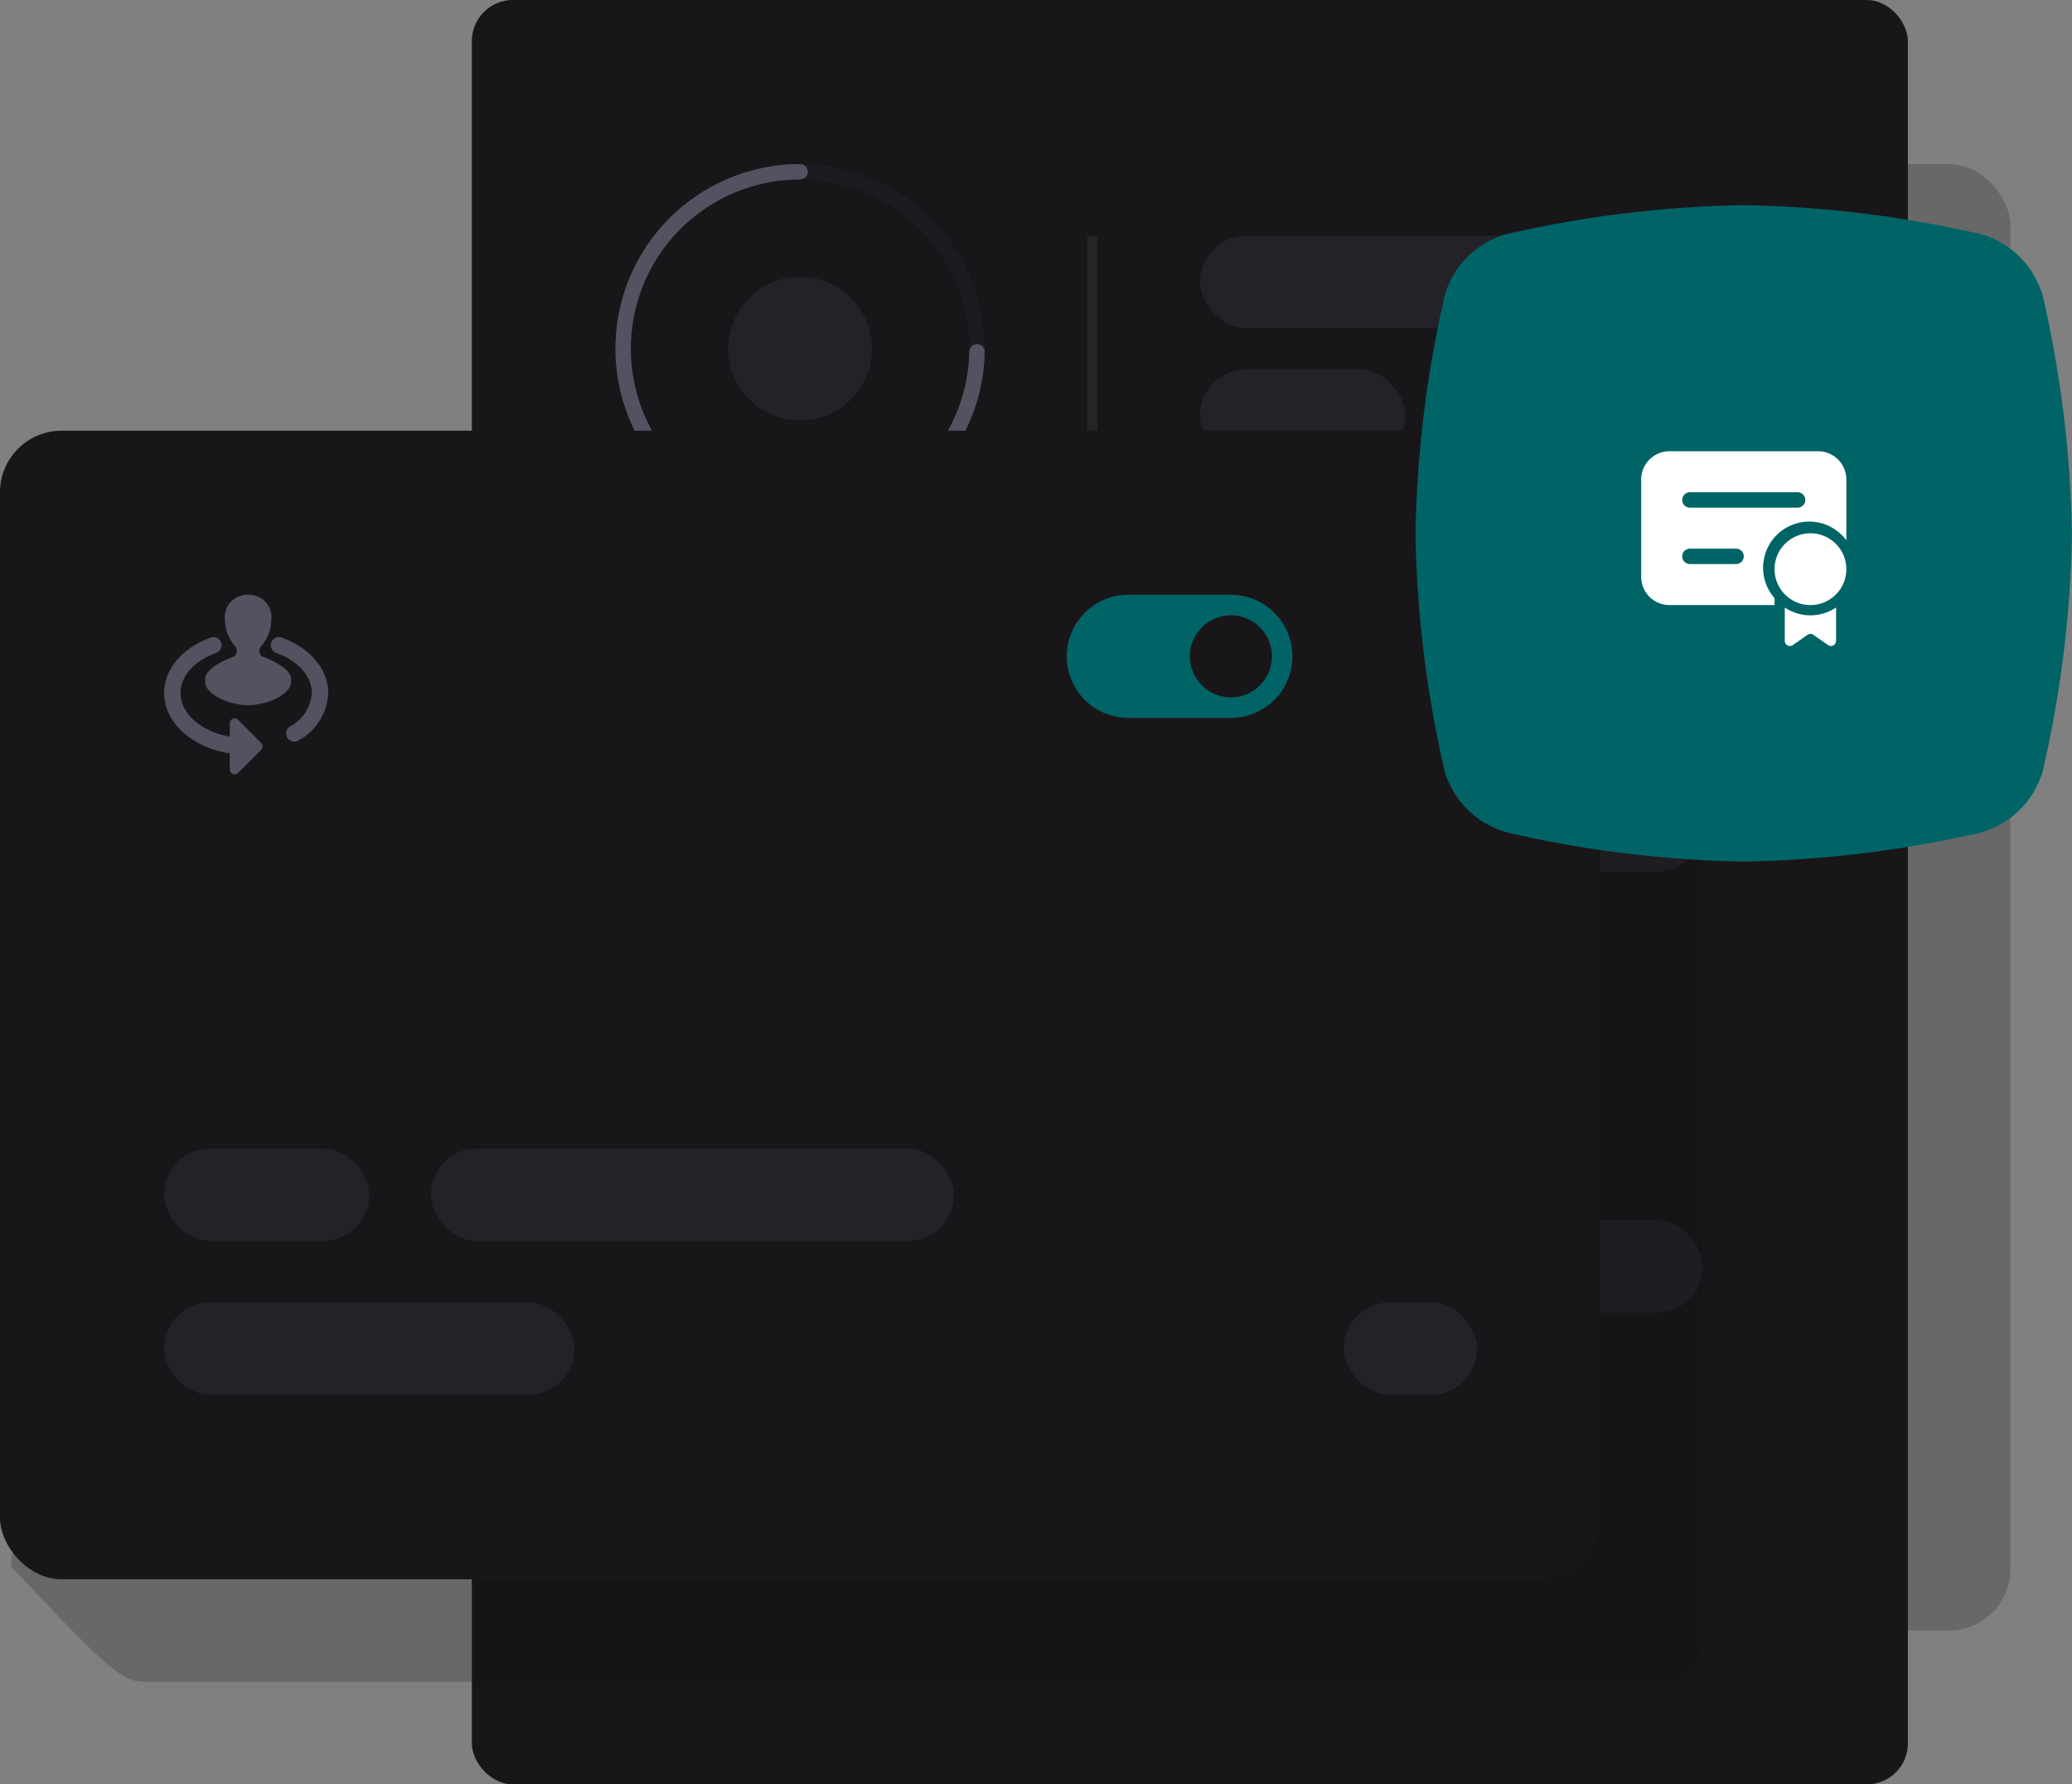 <svg xmlns="http://www.w3.org/2000/svg" width="202" height="174" viewBox="0 0 202 174">
  <rect x="0" y="0" width="202" height="174" fill="#808080" stroke="none"/>
  <g id="graphic" transform="translate(-510 -1968)">
    <rect id="Rectangle_3041" data-name="Rectangle 3041" width="140" height="143" rx="6" transform="translate(566 1984)" fill="#0e0b0e" opacity="0.2"/>
    <g id="Group_6695" data-name="Group 6695" transform="translate(453 -362)">
      <rect id="Rectangle_3034" data-name="Rectangle 3034" width="140" height="174" rx="4" transform="translate(103 2330)" fill="#19161a"/>
      <g id="Group_6688" data-name="Group 6688" transform="translate(2 4)">
        <rect id="line" width="1" height="19" transform="translate(161 2349)" fill="#fff" opacity="0.06"/>
        <g id="Group_6687" data-name="Group 6687" transform="translate(-0.09 -0.089)">
          <path id="Subtraction_223" data-name="Subtraction 223" d="M18,36A18,18,0,0,1,5.272,5.272,18,18,0,0,1,30.728,30.728,17.882,17.882,0,0,1,18,36ZM18,1.5A16.5,16.5,0,1,0,34.5,18,16.519,16.519,0,0,0,18,1.5Z" transform="translate(115.09 2342.089)" fill="#242228" opacity="0.4"/>
          <path id="Union_130" data-name="Union 130" d="M5.271,30.729A18,18,0,0,1,18,0a.75.75,0,0,1,0,1.5,16.5,16.5,0,1,0,0,33A16.566,16.566,0,0,0,34.5,18.239h0a.75.75,0,0,1,1.494,0h0c0,.007,0,.013,0,.02s0,.028,0,.042,0,.045,0,.067A18,18,0,0,1,5.271,30.729Z" transform="translate(115.091 2342.089)" fill="#535261"/>
        </g>
        <circle id="Ellipse_1137" data-name="Ellipse 1137" cx="7" cy="7" r="7" transform="translate(126 2353)" fill="#242228"/>
        <rect id="Rectangle_3035" data-name="Rectangle 3035" width="49" height="9" rx="4.5" transform="translate(172 2349)" fill="#242228"/>
        <rect id="Rectangle_3036" data-name="Rectangle 3036" width="20" height="9" rx="4.5" transform="translate(172 2362)" fill="#242228"/>
      </g>
      <g id="Group_6688-2" data-name="Group 6688" transform="translate(2 57)">
        <rect id="line-2" data-name="line" width="1" height="19" transform="translate(161 2349)" fill="#fff" opacity="0.06"/>
        <g id="Group_6687-2" data-name="Group 6687" transform="translate(-0.09 -0.089)">
          <path id="Subtraction_223-2" data-name="Subtraction 223" d="M18,36A18,18,0,0,1,5.272,5.272,18,18,0,0,1,30.728,30.728,17.882,17.882,0,0,1,18,36ZM18,1.5A16.5,16.5,0,1,0,34.5,18,16.519,16.519,0,0,0,18,1.5Z" transform="translate(115.09 2342.089)" fill="#242228" opacity="0.4"/>
          <path id="Union_130-2" data-name="Union 130" d="M5.271,30.729A18,18,0,0,1,18,0a.75.75,0,0,1,0,1.5,16.5,16.5,0,1,0,0,33A16.566,16.566,0,0,0,34.5,18.239h0a.75.75,0,0,1,1.494,0h0c0,.007,0,.013,0,.02s0,.028,0,.042,0,.045,0,.067A18,18,0,0,1,5.271,30.729Z" transform="translate(115.091 2342.089)" fill="#535261"/>
        </g>
        <circle id="Ellipse_1137-2" data-name="Ellipse 1137" cx="7" cy="7" r="7" transform="translate(126 2353)" fill="#242228"/>
        <rect id="Rectangle_3035-2" data-name="Rectangle 3035" width="49" height="9" rx="4.5" transform="translate(172 2349)" fill="#242228"/>
        <rect id="Rectangle_3036-2" data-name="Rectangle 3036" width="20" height="9" rx="4.5" transform="translate(172 2362)" fill="#242228"/>
      </g>
      <g id="Group_6688-3" data-name="Group 6688" transform="translate(2 100)">
        <rect id="line-3" data-name="line" width="1" height="19" transform="translate(161 2349)" fill="#fff" opacity="0.06"/>
        <g id="Group_6687-3" data-name="Group 6687" transform="translate(-0.09 -0.089)">
          <path id="Subtraction_223-3" data-name="Subtraction 223" d="M18,36A18,18,0,0,1,5.272,5.272,18,18,0,0,1,30.728,30.728,17.882,17.882,0,0,1,18,36ZM18,1.5A16.5,16.5,0,1,0,34.5,18,16.519,16.519,0,0,0,18,1.5Z" transform="translate(115.09 2342.089)" fill="#242228" opacity="0.4"/>
          <path id="Union_130-3" data-name="Union 130" d="M5.271,30.729A18,18,0,0,1,18,0a.75.75,0,0,1,0,1.5,16.5,16.5,0,1,0,0,33A16.566,16.566,0,0,0,34.5,18.239h0a.75.75,0,0,1,1.494,0h0c0,.007,0,.013,0,.02s0,.028,0,.042,0,.045,0,.067A18,18,0,0,1,5.271,30.729Z" transform="translate(115.091 2342.089)" fill="#535261"/>
        </g>
        <circle id="Ellipse_1137-3" data-name="Ellipse 1137" cx="7" cy="7" r="7" transform="translate(126 2353)" fill="#242228"/>
        <rect id="Rectangle_3035-3" data-name="Rectangle 3035" width="49" height="9" rx="4.5" transform="translate(172 2349)" fill="#242228"/>
        <rect id="Rectangle_3036-3" data-name="Rectangle 3036" width="20" height="9" rx="4.5" transform="translate(172 2362)" fill="#242228"/>
      </g>
    </g>
    <g id="Group_6696" data-name="Group 6696" transform="translate(-44 -456)">
      <path id="bg" d="M4,0,144.768-8.868C144.79-8.846,150.489-2.374,156,4V108a4,4,0,0,1-4,4H4c-2.209,0-4-1.791-12.922-11.254L0,4A4,4,0,0,1,4,0Z" transform="translate(564 2476)" fill="#0e0b0e" opacity="0.2"/>
      <rect id="bg-2" data-name="bg" width="156" height="112" rx="6" transform="translate(554 2466)" fill="#19161a"/>
      <g id="Group_5839" data-name="Group 5839" transform="translate(184 2002)">
        <circle id="Ellipse_27" data-name="Ellipse 27" cx="1" cy="1" r="1" transform="translate(512 481)" fill="#535261"/>
        <circle id="Ellipse_27-2" data-name="Ellipse 27" cx="1" cy="1" r="1" transform="translate(512 485)" fill="#535261"/>
        <circle id="Ellipse_27-3" data-name="Ellipse 27" cx="1" cy="1" r="1" transform="translate(512 489)" fill="#535261"/>
      </g>
      <path id="bg-3" data-name="bg" d="M17,6H7A6,6,0,0,0,7,18H17A6,6,0,0,0,17,6Z" transform="translate(657 2476)" fill="#006466"/>
      <path id="ellipse" d="M7,16a4,4,0,1,1,4-4A4,4,0,0,1,7,16Z" transform="translate(667 2476)" fill="#19161a"/>
      <rect id="Rectangle_3037" data-name="Rectangle 3037" width="40" height="9" rx="4.5" transform="translate(570 2551)" fill="#242228"/>
      <rect id="Rectangle_3039" data-name="Rectangle 3039" width="51" height="9" rx="4.5" transform="translate(596 2536)" fill="#242228"/>
      <rect id="Rectangle_3040" data-name="Rectangle 3040" width="20" height="9" rx="4.5" transform="translate(570 2536)" fill="#242228"/>
      <rect id="Rectangle_3038" data-name="Rectangle 3038" width="13" height="9" rx="4.5" transform="translate(685 2551)" fill="#242228"/>
      <g id="Group_6691" data-name="Group 6691" transform="translate(342 2021.978)">
        <path id="players" d="M4.143.156a2.185,2.185,0,0,0-2.221,2.4A4.117,4.117,0,0,0,3.013,5.286c.244.646-.195.888-.286.922C1.471,6.669,0,7.507,0,8.338V8.65C0,9.781,2.143,10.9,4.143,10.9A3.919,3.919,0,0,0,5.6,10.679C4.835,10.1,4.571,8.53,4.571,7.364A2.7,2.7,0,0,1,5.221,5.6,1.62,1.62,0,0,1,5.3,5.273H5.286A4.121,4.121,0,0,0,6.377,2.559,2.2,2.2,0,0,0,4.143.156Z" transform="translate(232.001 459.867)" fill="#535261"/>
        <path id="players-2" data-name="players" d="M2.234.156a2.185,2.185,0,0,1,2.221,2.4A4.117,4.117,0,0,1,3.364,5.286c-.244.646.195.888.286.922,1.257.461,2.727,1.3,2.727,2.13V8.65c0,1.131-2.143,2.247-4.143,2.247a3.919,3.919,0,0,1-1.455-.217C1.542,10.1,1.805,8.53,1.805,7.364A2.7,2.7,0,0,0,1.156,5.6a1.62,1.62,0,0,0-.078-.325h.013A4.12,4.12,0,0,1,0,2.559,2.2,2.2,0,0,1,2.234.156Z" transform="translate(234.001 459.867)" fill="#535261"/>
        <path id="icons8_3d_rotate_5" d="M10,2a.8.8,0,1,0,.8.8A.8.8,0,0,0,10,2ZM6.741,4.145a.772.772,0,0,0-.192.044C3.861,5.157,2,7.218,2,9.6c0,2.9,2.753,5.322,6.4,5.88v1.569a.476.476,0,0,0,.812.338l2.248-2.248a.477.477,0,0,0,0-.673L9.212,12.216a.476.476,0,0,0-.812.336v1.3c-2.756-.491-4.8-2.21-4.8-4.255C3.6,7.906,5,6.435,7.047,5.7A.811.811,0,0,0,7.6,4.944.8.8,0,0,0,6.741,4.145Zm6.519,0a.8.8,0,0,0-.859.8.811.811,0,0,0,.553.756C15,6.435,16.4,7.906,16.4,9.6a3.987,3.987,0,0,1-2.136,3.269.784.784,0,0,0-.286,1.009l0,.009a.8.8,0,0,0,1.144.33A5.534,5.534,0,0,0,18,9.6c0-2.382-1.861-4.443-4.548-5.411A.773.773,0,0,0,13.259,4.145ZM10,5.2a.8.8,0,1,0,.8.8A.8.8,0,0,0,10,5.2Z" transform="translate(226 460)" fill="#535261"/>
      </g>
    </g>
    <g id="Group_6697" data-name="Group 6697" transform="translate(366 24.002)">
      <path id="Union_15" data-name="Union 15" d="M-10526.178-10561.639a7.861,7.861,0,0,1-1.056-.244l-.344-.081h.079a8.757,8.757,0,0,1-5.529-5.528v.084l-.094-.375a9.814,9.814,0,0,1-.231-1.016,110.323,110.323,0,0,1-2.615-22.163,111.115,111.115,0,0,1,2.621-22.206,8.046,8.046,0,0,1,.244-1.081l.081-.35v.078a8.742,8.742,0,0,1,5.527-5.524l-.077,0,.338-.081a7.767,7.767,0,0,1,1.078-.246,110.19,110.19,0,0,1,22.146-2.619,111.074,111.074,0,0,1,22.2,2.615,9.054,9.054,0,0,1,1.061.243l.365.088h-.084a8.754,8.754,0,0,1,5.543,5.566v-.1s.044.169.118.494c.071.26.134.529.184.8a111.43,111.43,0,0,1,2.651,22.345,109.985,109.985,0,0,1-2.666,22.319,6.745,6.745,0,0,1-.156.7c-.079.349-.129.536-.129.536v-.107a8.738,8.738,0,0,1-5.54,5.559h.082l-.369.088a7.807,7.807,0,0,1-1.038.24,111,111,0,0,1-22.225,2.62,109.75,109.75,0,0,1-22.163-2.642Z" transform="translate(10817.968 12586.995)" fill="#006466"/>
      <path id="icons8_certificate_1" d="M6.75,7A2.755,2.755,0,0,0,4,9.75v9.5A2.755,2.755,0,0,0,6.75,22H17v-.675a4.5,4.5,0,1,1,7-5.645V9.75A2.755,2.755,0,0,0,21.25,7Zm2,4h10.5a.75.75,0,1,1,0,1.5H8.75a.75.75,0,0,1,0-1.5ZM20.5,15A3.5,3.5,0,1,0,24,18.5,3.5,3.5,0,0,0,20.5,15ZM8.75,16.5h4.5a.75.75,0,1,1,0,1.5H8.75a.75.75,0,0,1,0-1.5ZM18,22.24v3.25a.5.5,0,0,0,.785.41l1.43-1a.5.5,0,0,1,.57,0l1.43,1A.5.5,0,0,0,23,25.49V22.24a4.493,4.493,0,0,1-5,0Z" transform="translate(300 1981)" fill="#fff"/>
    </g>
  </g>
</svg>
